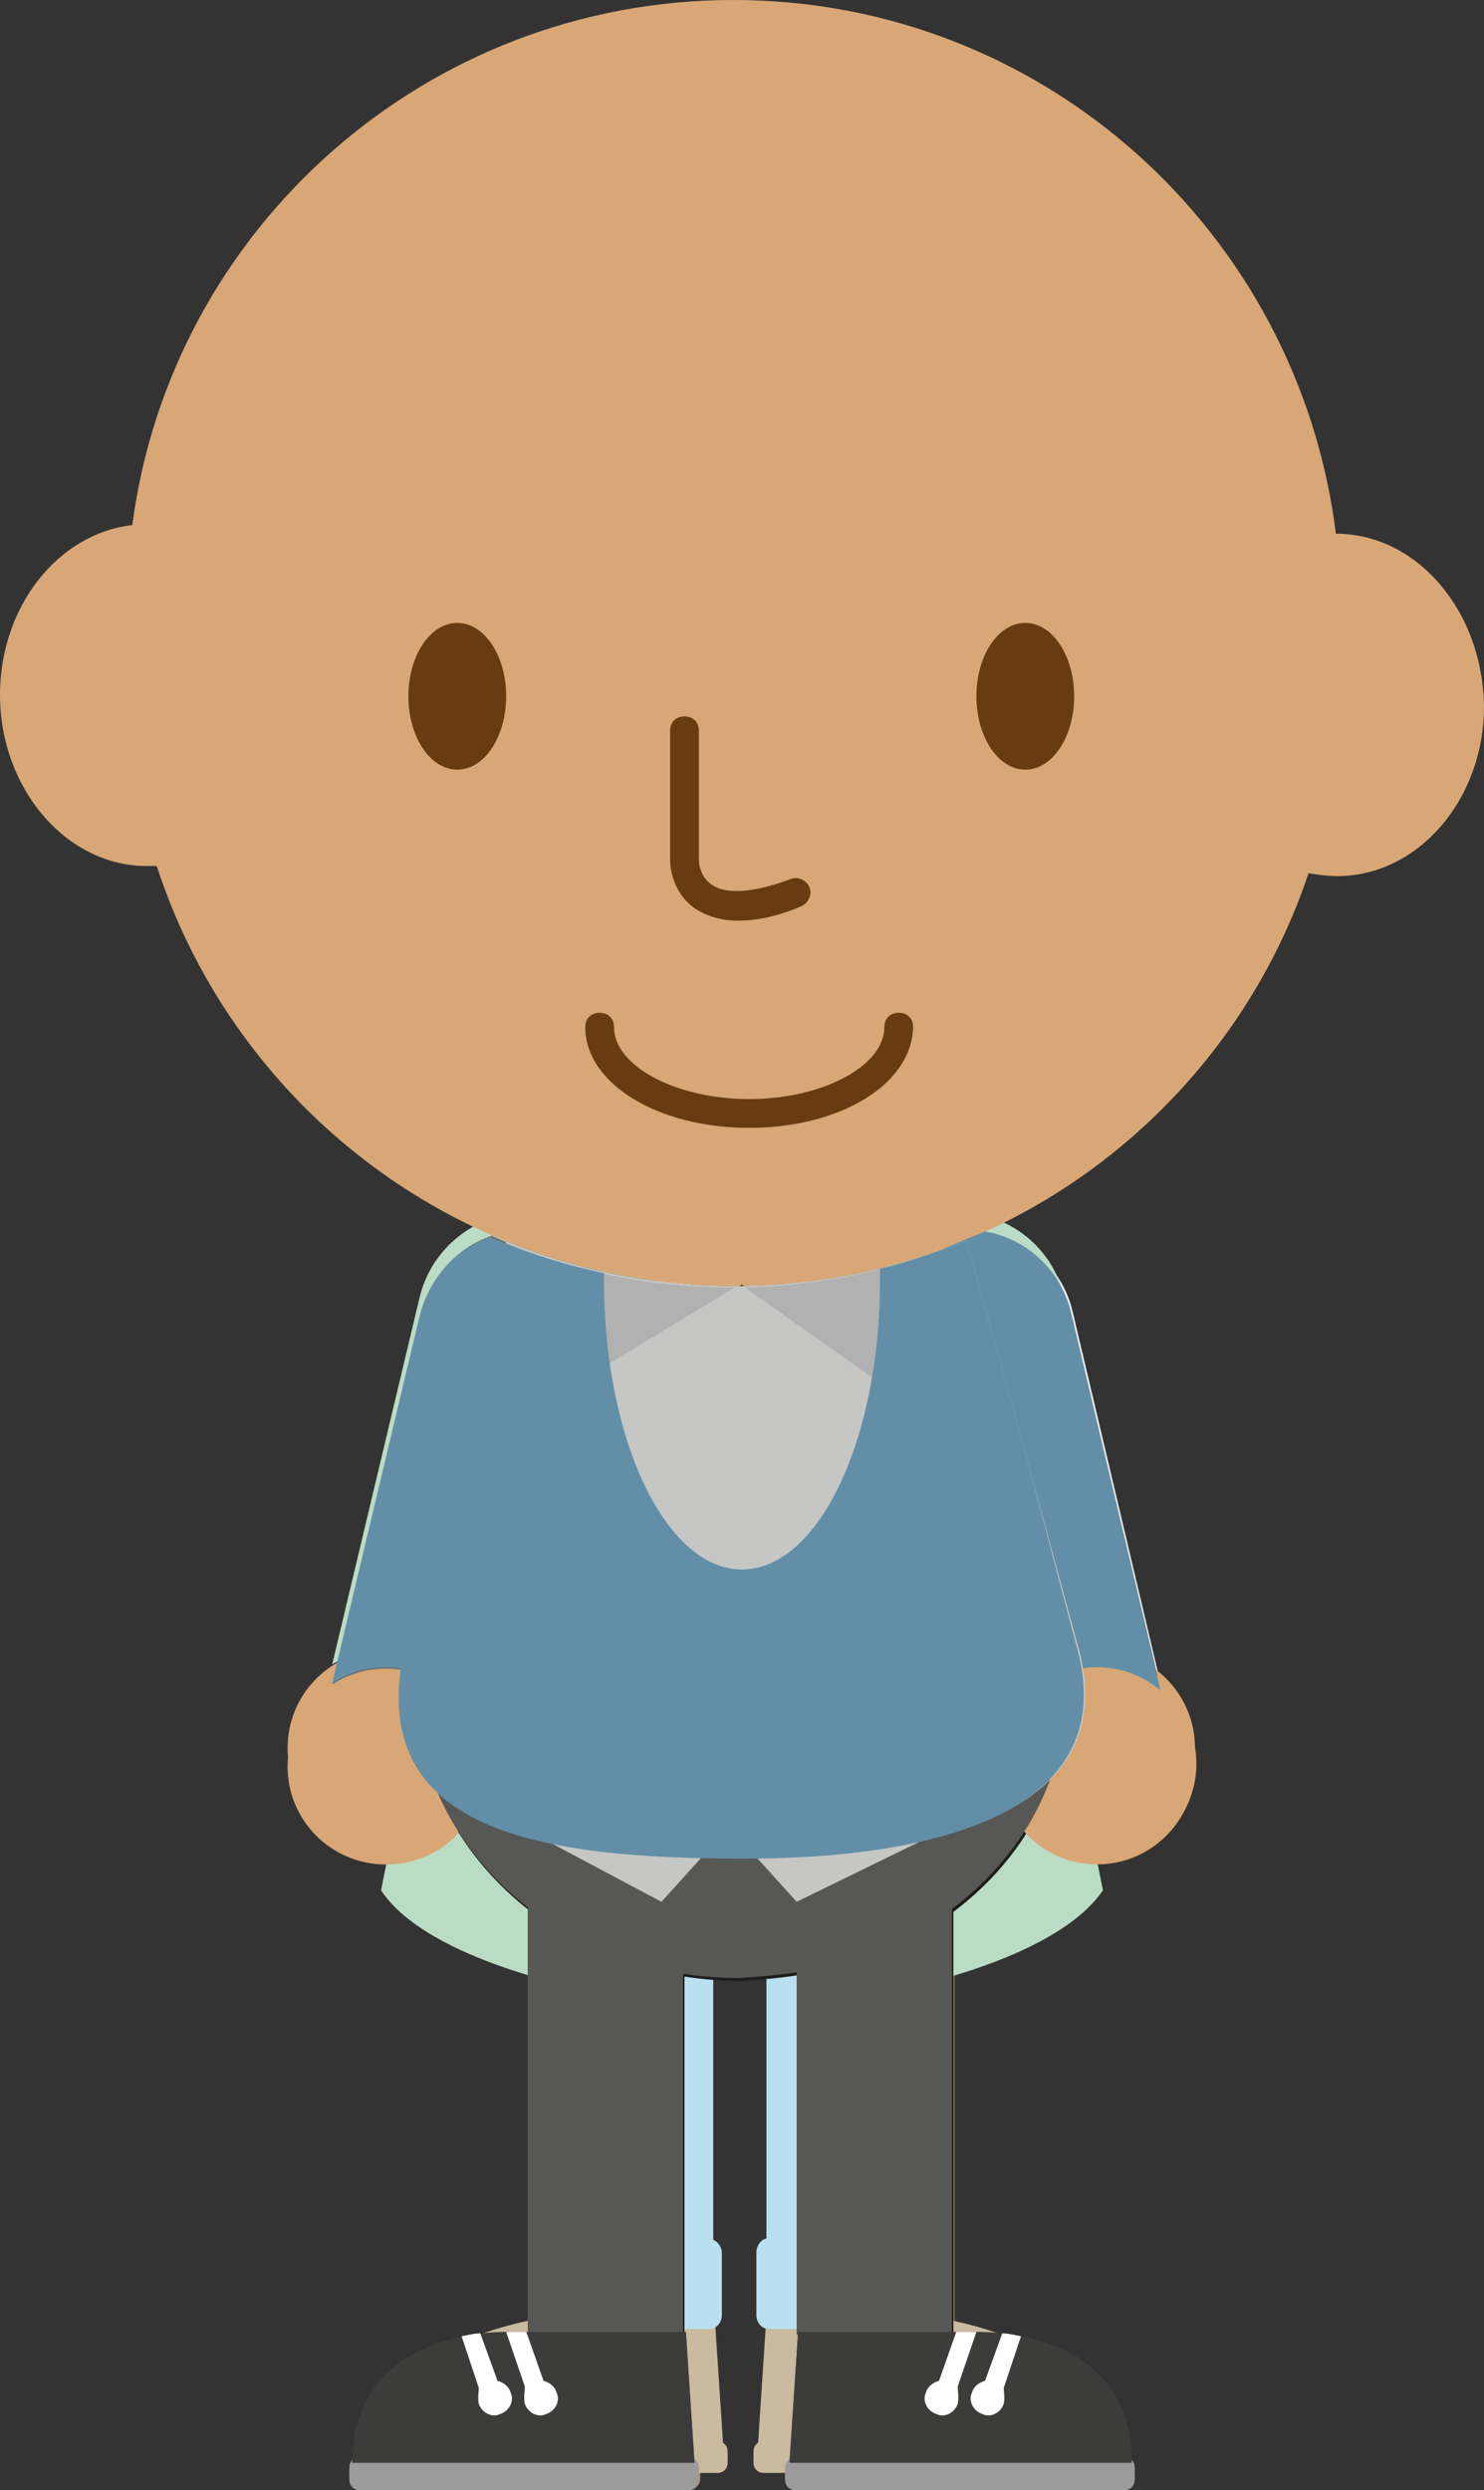 <?xml version="1.0" encoding="utf-8"?>
<!-- Generator: Adobe Illustrator 19.1.0, SVG Export Plug-In . SVG Version: 6.00 Build 0)  -->
<svg version="1.1" id="Layer_1" xmlns="http://www.w3.org/2000/svg" xmlns:xlink="http://www.w3.org/1999/xlink" x="0px" y="0px"
	 viewBox="-1174.1 628 103.2 173.1" style="enable-background:new -1174.1 628 103.2 173.1;" xml:space="preserve">
<rect x="-1174.1" y="628" width="103.2" height="173.1" fill="#333333" stroke="none"/>
<style type="text/css">
	.st0{fill:#d9a776;}
	.st1{fill:#F4F4F4;}
	.st2{fill:#7A6A58;}
	.st3{fill:#A3897A;}
	.st4{fill:#634E42;}
	.st5{fill:#CABA9F;}
	.st6{fill:#B8E0EE;}
	.st7{fill:#FFF274;}
	.st8{fill:#BBDCC4;}
	.st9{fill:#8CC5A8;}
	.st10{fill:#683B11;}
	.st11{fill:#6F6F6E;}
	.st12{fill:#F3DBCB;}
	.st13{fill:#1D1D1B;}
	.st14{fill:#9C9B9B;}
	.st15{fill:#3C3C3B;}
	.st16{fill:#FFFFFF;}
	.st17{fill:#575756;}
	.st18{fill:#628FA7;}
	.st19{fill:#C6C6C5;}
	.st20{fill:#B1B1B1;}
</style>
<g class="body-option generic-body">
	<g>
		<circle class="st0" cx="-1147.2" cy="750.6" r="6.8"/>
		<path class="st1" d="M-1147.2,743.8c1.5,0,2.9,0.5,4.1,1.4l7.1-29.9c-1.3-0.4-2.6-0.9-3.9-1.5c-2.4,0.8-4.2,2.8-4.9,5.4l-6.1,25.6
			C-1149.8,744.2-1148.6,743.8-1147.2,743.8z"/>
		<circle class="st0" cx="-1097.7" cy="750.6" r="6.8"/>
		<path class="st1" d="M-1097.7,743.8c1.7,0,3.2,0.6,4.4,1.6l-6.2-26.2c-0.7-3-3.1-5.2-6-5.7c-1,0.4-1.9,0.8-2.9,1.2l7.2,30.1
			C-1100.2,744.1-1099,743.8-1097.7,743.8z"/>
	</g>
	<g>
		<path class="st2" d="M-1118.5,765.2v25.2h10.8v-29.6c4.8-3.6,7.9-9,7.9-15h-45.1c0,5.9,3,11.2,7.7,14.9v29.7h10.8v-25.1
			c1.3,0.2,2.6,0.3,4,0.3C-1121,765.5-1119.7,765.4-1118.5,765.2z"/>
		<g>
			<path class="st3" d="M-1119.5,800.3c0,0.4,0.3,0.7,0.7,0.7h22.9c0.4,0,0.7-0.3,0.7-0.7v-0.8c0-0.4-0.3-0.7-0.7-0.7h-22.9
				c-0.4,0-0.7,0.3-0.7,0.7V800.3z"/>
			<g>
				<path class="st4" d="M-1106.4,790.1c0,0,11-0.5,11,9.1h-23.8l0.6-9.1H-1106.4z"/>
			</g>
		</g>
		<g>
			<path class="st3" d="M-1125.4,800.3c0,0.4-0.3,0.7-0.7,0.7h-22.9c-0.4,0-0.7-0.3-0.7-0.7v-0.8c0-0.4,0.3-0.7,0.7-0.7h22.9
				c0.4,0,0.7,0.3,0.7,0.7L-1125.4,800.3L-1125.4,800.3z"/>
			<g>
				<path class="st4" d="M-1138.5,790.1c0,0-11-0.5-11,9.1h23.8l-0.6-9.1H-1138.5z"/>
			</g>
		</g>
	</g>
	<path class="st1" d="M-1102.5,729.6l-4.3-15.5c-5,2.1-10.5,3.2-16.2,3.2c-5.6,0-10.9-1.1-15.8-3.1l-3.9,15.3l-3,12.5
		c-3,12.8,8.5,15,23.5,15s26.4-4,23.1-15L-1102.5,729.6z"/>
	<path class="st1" d="M-1123.1,717.3c-2.5,0-4.9-0.2-7.3-0.6c0.9,3.9,4.1,6.7,7.9,6.7c3.9,0,7.2-3,8-7
		C-1117.2,717-1120.1,717.3-1123.1,717.3z"/>
	<path class="st0" d="M-1123.1,717.3c-1.4,0-2.8-0.1-4.2-0.2c0.8,2.1,2.7,3.5,4.8,3.5c2.2,0,4.1-1.5,4.9-3.7
		C-1119.4,717.1-1121.2,717.3-1123.1,717.3z"/>
</g>
<g class="body-option female-body">
	<g>
		<g>
			<path class="st5" d="M-1121.7,799.2c0,0.4,0.3,0.7,0.7,0.7l22.9,0c0.4,0,0.7-0.3,0.7-0.7l0-0.8c0-0.4-0.3-0.7-0.7-0.7l-22.9,0
				c-0.4,0-0.7,0.3-0.7,0.7L-1121.7,799.2z"/>
			<g>
				<path class="st5" d="M-1109.8,789c0,0,12.2,1.2,12.2,9.1l-23.8,0l0.6-9.1L-1109.8,789z"/>
			</g>
		</g>
		<g>
			<path class="st5" d="M-1123.5,799.2c0,0.4-0.3,0.7-0.7,0.7l-22.9,0c-0.4,0-0.7-0.3-0.7-0.7l0-0.8c0-0.4,0.3-0.7,0.7-0.7l22.9,0
				c0.4,0,0.7,0.3,0.7,0.7L-1123.5,799.2z"/>
			<g>
				<path class="st5" d="M-1135.4,789c0,0-12.2,1.2-12.2,9.1l23.8,0l-0.6-9.1L-1135.4,789z"/>
			</g>
		</g>
		<path class="st6" d="M-1101.4,745l-41.4-0.1c0,6.2,2.9,11.6,7.5,15.3l0,23.4c-0.5,0-0.9,0.5-0.9,1v4.3c0,0.6,0.4,1,0.9,1h10.5
			c0.5,0,0.9-0.4,0.9-1v-4.3c0-0.4-0.3-0.8-0.6-0.9l0-19.1c0.8,0.1,1.5,0.1,2.3,0.1c0.5,0,0.9,0,1.4-0.1l0,19
			c-0.4,0.1-0.7,0.5-0.7,1v4.3c0,0.6,0.4,1,0.9,1h10.5c0.5,0,0.9-0.4,0.9-1v-4.3c0-0.5-0.3-0.9-0.8-1l0-22.7
			C-1104.8,757.3-1101.4,751.6-1101.4,745z"/>
	</g>
	<path class="st7" d="M-1104.2,730.2l-3.7-15.9c-4.6,1.8-9.6,2.8-14.8,2.8c-5,0-9.8-0.8-14.3-2.4l-3.3,15.5l-2.7,13.6
		c-2.7,13.9,7.6,13.5,21,13.5c13.4,0,23.6-1.6,20.7-13.5L-1104.2,730.2z"/>
	<g>
		<path class="st8" d="M-1097.8,742.7c1.4,0,2.7,0.4,3.8,1.1l-6.1-25.7c-1-4.1-5.1-6.6-9.2-5.6l7.5,31.5
			C-1100.7,743.1-1099.3,742.7-1097.8,742.7z"/>
		<path class="st0" d="M-1091,749.5c0,3.8-3.1,6.8-6.8,6.8c-3.8,0-6.8-3.1-6.8-6.8c0-3.8,3.1-6.8,6.8-6.8
			C-1094.1,742.7-1091,745.7-1091,749.5z"/>
	</g>
	<g>
		<path class="st8" d="M-1147.3,742.7c1.5,0,2.9,0.5,4.1,1.4l7.5-31.6c-4.1-1-8.2,1.6-9.2,5.6l-6.1,25.6
			C-1150,743.1-1148.7,742.7-1147.3,742.7z"/>
		<circle class="st0" cx="-1147.3" cy="749.5" r="6.8"/>
	</g>
	<g>
		<path class="st8" d="M-1104.3,712.8c-3.9,1.9-8,3.2-12.5,3.9l4.7,49.7c0,0,11.3-2,14.7-7l-4.9-24.5L-1104.3,712.8z"/>
		<path class="st9" d="M-1116.6,716.6l0.8,8.4c0,0,11.5-0.9,8.9-11.1C-1110,715.2-1113.3,716.1-1116.6,716.6z"/>
	</g>
	<g>
		<path class="st8" d="M-1140.8,713.2l-1.9,21.7l-4.9,24.5c3.3,5,14.7,7,14.7,7l4.6-49.5C-1132.7,716.2-1136.9,715-1140.8,713.2z"/>
		<g>
			<circle class="st9" cx="-1134.1" cy="740.6" r="1.4"/>
			<circle class="st9" cx="-1135.1" cy="748" r="1.4"/>
		</g>
		<path class="st9" d="M-1138.2,714.3c-2.2,9.9,9,10.8,9,10.8l0.8-8.3C-1131.8,716.3-1135.1,715.5-1138.2,714.3z"/>
	</g>
	<path class="st0" d="M-1122.7,717.1c-1.2,0-2.3,0-3.4-0.1c0.6,2.6,1.9,4.3,3.3,4.3c1.5,0,2.7-1.8,3.3-4.4
		C-1120.5,717.1-1121.6,717.1-1122.7,717.1z"/>
</g>
<g class="head">
	<path class="st0" d="M-1081.2,665.1L-1081.2,665.1c-2.6-20.9-20.3-37.1-41.9-37.1c-21.4,0-39.1,15.9-41.8,36.5
		c-5.2,0.6-9.2,5.7-9.2,11.8c0,6.5,4.6,11.9,10.2,11.9c0.2,0,0.4,0,0.7,0c5.5,16.9,21.3,29.1,40.1,29.2c18.6,0,34.4-12,40-28.7
		c0.6,0.1,1.3,0.2,2,0.2c5.6,0,10.2-5.3,10.2-11.8C-1071,670.4-1075.6,665.1-1081.2,665.1z"/>
	<g>
		<g>
			<path class="st10" d="M-1138.9,676.4c0,2.8-1.5,5.1-3.4,5.1c-1.9,0-3.4-2.3-3.4-5.1c0-2.8,1.5-5.1,3.4-5.1
				C-1140.4,671.3-1138.9,673.6-1138.9,676.4z"/>
		</g>
		<g>
			<path class="st10" d="M-1099.4,676.4c0,2.8-1.5,5.1-3.4,5.1c-1.9,0-3.4-2.3-3.4-5.1c0-2.8,1.5-5.1,3.4-5.1
				C-1100.9,671.3-1099.4,673.6-1099.4,676.4z"/>
		</g>
	</g>
	<g>
		<path class="st10" d="M-1122.8,692c-1.1,0-2.1-0.3-2.9-0.8c-1.8-1.2-1.8-3.3-1.8-3.4v-9c0-0.6,0.4-1,1-1s1,0.4,1,1v9
			c0,0,0,1.1,0.9,1.7c0.7,0.5,2.3,0.8,5.5-0.4c0.5-0.2,1.1,0.1,1.3,0.6c0.2,0.5-0.1,1.1-0.6,1.3C-1120,691.7-1121.5,692-1122.8,692z
			"/>
	</g>
	<g>
		<path class="st10" d="M-1122,706.4L-1122,706.4c-6.4,0-11.4-3.1-11.4-7c0-0.6,0.4-1,1-1l0,0c0.6,0,1,0.4,1,1c0,2.7,4.3,5,9.4,5
			l0,0c5.1,0,9.4-2.3,9.4-5c0-0.6,0.4-1,1-1l0,0c0.6,0,1,0.4,1,1C-1110.7,703.4-1115.7,706.4-1122,706.4z"/>
	</g>
</g>
<g class="body-option male-body">
	<g>
		<path class="st11" d="M-1105.6,713.7c-1,0.4-1.9,0.8-2.9,1.2l7,29.3c1.1-0.7,2.4-1.1,3.8-1.1c1.6,0,3,0.5,4.1,1.4l-6-25.1
			C-1100.4,716.4-1102.8,714.2-1105.6,713.7z"/>
		<circle class="st0" cx="-1097.8" cy="749.9" r="6.8"/>
	</g>
	<path class="st11" d="M-1147.2,744.8c1.4,0,2.8,0.5,3.9,1.2l7.3-30.6c-1.3-0.4-2.6-0.9-3.9-1.5c-2.4,0.8-4.2,2.8-4.9,5.4l-6.4,26.7
		C-1150.1,745.3-1148.7,744.8-1147.2,744.8z"/>
	<circle class="st0" cx="-1147.2" cy="750.8" r="6.8"/>
	<g>
		<path class="st13" d="M-1118.6,765.3l0,25.2l10.8,0l0-29.6c4.8-3.6,7.9-9,7.9-15l-45.1,0c0,5.9,3,11.2,7.7,14.9l0,29.7l10.8,0
			l0-25.1c1.3,0.2,2.6,0.3,4,0.3C-1121.1,765.6-1119.8,765.5-1118.6,765.3z"/>
		<g>
			<path class="st14" d="M-1119.5,800.4c0,0.4,0.3,0.7,0.7,0.7l22.9,0c0.4,0,0.7-0.3,0.7-0.7v-0.8c0-0.4-0.3-0.7-0.7-0.7l-22.9,0
				c-0.4,0-0.7,0.3-0.7,0.7L-1119.5,800.4z"/>
			<g>
				<path class="st15" d="M-1106.4,790.2c0,0,11-0.5,11,9.1l-23.8,0l0.6-9.1L-1106.4,790.2z"/>
			</g>
			<path class="st16" d="M-1104.3,795.2c-0.2,0.6-0.9,1-1.5,0.7c-0.6-0.2-1-0.9-0.7-1.5c0.1-0.4,0.5-0.7,0.9-0.8c0,0,0,0,0,0
				l1.2-3.3c0.4,0,0.8,0.1,1.3,0.2l-1.2,3.6c0,0,0,0,0,0C-1104.3,794.4-1104.1,794.8-1104.3,795.2z"/>
			<path class="st16" d="M-1107.5,795.2c-0.2,0.6-0.9,1-1.5,0.7c-0.6-0.2-1-0.9-0.7-1.5c0.1-0.4,0.5-0.7,0.9-0.8c0,0,0,0,0,0
				l1.2-3.4l1.3,0c0,0,0,0,0.1,0l-1.3,3.8c0,0,0,0,0,0C-1107.4,794.4-1107.3,794.8-1107.5,795.2z"/>
		</g>
		<g>
			<path class="st14" d="M-1125.5,800.4c0,0.4-0.3,0.7-0.7,0.7l-22.9,0c-0.4,0-0.7-0.3-0.7-0.7l0-0.8c0-0.4,0.3-0.7,0.7-0.7l22.9,0
				c0.4,0,0.7,0.3,0.7,0.7L-1125.5,800.4z"/>
			<g>
				<path class="st15" d="M-1138.6,790.2c0,0-11-0.5-11,9.1l23.8,0l-0.6-9.1L-1138.6,790.2z"/>
			</g>
			<path class="st16" d="M-1140.7,795.2c0.2,0.6,0.9,1,1.5,0.7c0.6-0.2,1-0.9,0.7-1.5c-0.1-0.4-0.5-0.7-0.9-0.8c0,0,0,0,0,0
				l-1.2-3.3c-0.4,0-0.8,0.1-1.3,0.2l1.2,3.6c0,0,0,0,0,0C-1140.7,794.4-1140.9,794.8-1140.7,795.2z"/>
			<path class="st16" d="M-1137.5,795.2c0.2,0.6,0.9,1,1.5,0.7c0.6-0.2,1-0.9,0.7-1.5c-0.1-0.4-0.5-0.7-0.9-0.8c0,0,0,0,0,0
				l-1.2-3.4l-1.3,0c0,0,0,0-0.1,0l1.3,3.8c0,0,0,0,0,0C-1137.6,794.4-1137.7,794.8-1137.5,795.2z"/>
		</g>
	</g>
	<path class="st11" d="M-1102.6,729.7l-4.3-15.5c-5,2.1-10.5,3.2-16.2,3.2c-5.6,0-10.9-1.1-15.8-3.1l-3.9,15.3l-3,12.5
		c-3,12.8,8.5,15,23.5,15c15,0,26.4-4,23.1-15L-1102.6,729.7z"/>
	<polygon class="st13" points="-1118.4,720 -1122.5,717.3 -1126.8,719.9 -1123.5,723.3 -1126.3,745 -1122.5,749 -1118.7,745 
		-1121.5,723.3 	"/>
	<g>
		<path class="st17" d="M-1123.1,717.5c-4.2,0-8.2-0.6-12.1-1.8l2.2,7.9l10.1-6.1C-1122.9,717.5-1123,717.5-1123.1,717.5z"/>
		<path class="st17" d="M-1122.2,717.5l9.9,6.6l2.6-8.7C-1113.7,716.6-1117.9,717.4-1122.2,717.5z"/>
	</g>
</g>


<g class="body-option other-body">
<g>
	<path class="st18" d="M-1097.8,743.9c1.7,0,3.2,0.6,4.4,1.6l-6.2-26.2c-0.7-3-3.1-5.2-6-5.7c-1,0.4-1.9,0.8-2.9,1.2l7.2,30.1
		C-1100.3,744.3-1099.1,743.9-1097.8,743.9z"/>
	<path class="st0" d="M-1091,750.8c0,3.8-3.1,6.8-6.8,6.8c-3.8,0-6.8-3.1-6.8-6.8c0-3.8,3.1-6.8,6.8-6.8
		C-1094,743.9-1091,747-1091,750.8z"/>
</g>
<g>
	<circle class="st0" cx="-1147.3" cy="750.8" r="6.8"/>
	<path class="st18" d="M-1147.3,743.9c1.5,0,2.9,0.5,4.1,1.4l7.1-29.8c-1.3-0.4-2.6-0.9-3.9-1.5c-2.4,0.8-4.2,2.8-4.9,5.4l-6.1,25.6
		C-1149.9,744.3-1148.7,743.9-1147.3,743.9z"/>
</g>
<g>
	<path class="st17" d="M-1118.7,765.1l0,25.2l10.8,0l0-29.6c4.8-3.6,7.9-9,7.9-15l-45.1,0c0,5.9,3,11.2,7.7,14.9l0,29.7l10.8,0
		l0-25.1c1.3,0.2,2.6,0.3,4,0.3C-1121.3,765.4-1120,765.3-1118.7,765.1z"/>
	<g>
		<path class="st14" d="M-1119.5,800.3c0,0.4,0.3,0.7,0.7,0.7l22.9,0c0.4,0,0.7-0.3,0.7-0.7l0-0.8c0-0.4-0.3-0.7-0.7-0.7l-22.9,0
			c-0.4,0-0.7,0.3-0.7,0.7L-1119.5,800.3z"/>
		<g>
			<path class="st15" d="M-1106.4,790.1c0,0,11-0.5,11,9.1l-23.8,0l0.6-9.1L-1106.4,790.1z"/>
		</g>
		<path class="st16" d="M-1104.3,795.1c-0.2,0.6-0.9,1-1.5,0.7c-0.6-0.2-1-0.9-0.7-1.5c0.1-0.4,0.5-0.7,0.9-0.8c0,0,0,0,0,0l1.2-3.3
			c0.4,0,0.8,0.1,1.3,0.2l-1.2,3.6c0,0,0,0,0,0C-1104.3,794.2-1104.2,794.7-1104.3,795.1z"/>
		<path class="st16" d="M-1107.5,795.1c-0.2,0.6-0.9,1-1.5,0.7c-0.6-0.2-1-0.9-0.7-1.5c0.1-0.4,0.5-0.7,0.9-0.8c0,0,0,0,0,0l1.2-3.4
			l1.3,0c0,0,0,0,0.1,0l-1.3,3.8c0,0,0,0,0,0C-1107.5,794.2-1107.4,794.7-1107.5,795.1z"/>
	</g>
	<g>
		<path class="st14" d="M-1125.5,800.3c0,0.4-0.3,0.7-0.7,0.7l-22.9,0c-0.4,0-0.7-0.3-0.7-0.7l0-0.8c0-0.4,0.3-0.7,0.7-0.7l22.9,0
			c0.4,0,0.7,0.3,0.7,0.7L-1125.5,800.3z"/>
		<g>
			<path class="st15" d="M-1138.6,790.1c0,0-11-0.5-11,9.1l23.8,0l-0.6-9.1L-1138.6,790.1z"/>
		</g>
		<path class="st16" d="M-1140.8,795.1c0.2,0.6,0.9,1,1.5,0.7c0.6-0.2,1-0.9,0.7-1.5c-0.1-0.4-0.5-0.7-0.9-0.8c0,0,0,0,0,0l-1.2-3.3
			c-0.4,0-0.8,0.1-1.3,0.2l1.2,3.6c0,0,0,0,0,0C-1140.8,794.2-1140.9,794.7-1140.8,795.1z"/>
		<path class="st16" d="M-1137.6,795.1c0.2,0.6,0.9,1,1.5,0.7c0.6-0.2,1-0.9,0.7-1.5c-0.1-0.4-0.5-0.7-0.9-0.8c0,0,0,0,0,0l-1.2-3.4
			l-1.3,0c0,0,0,0-0.1,0l1.3,3.8c0,0,0,0,0,0C-1137.6,794.2-1137.7,794.7-1137.6,795.1z"/>
	</g>
</g>
<path class="st19" d="M-1102.6,729.7l-4.3-15.5c-5,2.1-10.5,3.2-16.2,3.2c-5.6,0-10.9-1.1-15.8-3.1l-3.9,15.3l-3,12.5
	c-2,8.4,2.3,12.2,9.8,13.9l7.9,4.2l2.8-3.1c1,0,2,0,3,0c0.3,0,0.5,0,0.8,0l2.8,3.1l8.6-4.2c8.3-1.9,13.2-6.1,10.9-13.8
	L-1102.6,729.7z"/>
<g>
	<path class="st20" d="M-1123.2,717.5c-4.2,0-8.2-0.6-12.1-1.8l2.2,7.9l10.1-6.1C-1123,717.5-1123.1,717.5-1123.2,717.5z"/>
	<path class="st20" d="M-1122.3,717.5l9.9,7l2.6-9.1C-1113.7,716.6-1117.9,717.4-1122.3,717.5z"/>
</g>
<path class="st18" d="M-1102.6,729.7l-4.3-15.5c-1.9,0.8-3.9,1.5-6,2c0,0.3,0,0.5,0,0.8c0,11.1-4.3,20.1-9.6,20.1
	c-5.3,0-9.6-9-9.6-20.1c0-0.2,0-0.3,0-0.5c-2.4-0.5-4.7-1.2-6.9-2.1l-3.9,15.3l-3,12.5c-3,12.8,8.5,15,23.5,15c15,0,26.4-4,23.1-15
	L-1102.6,729.7z"/>


</g>
</svg>
